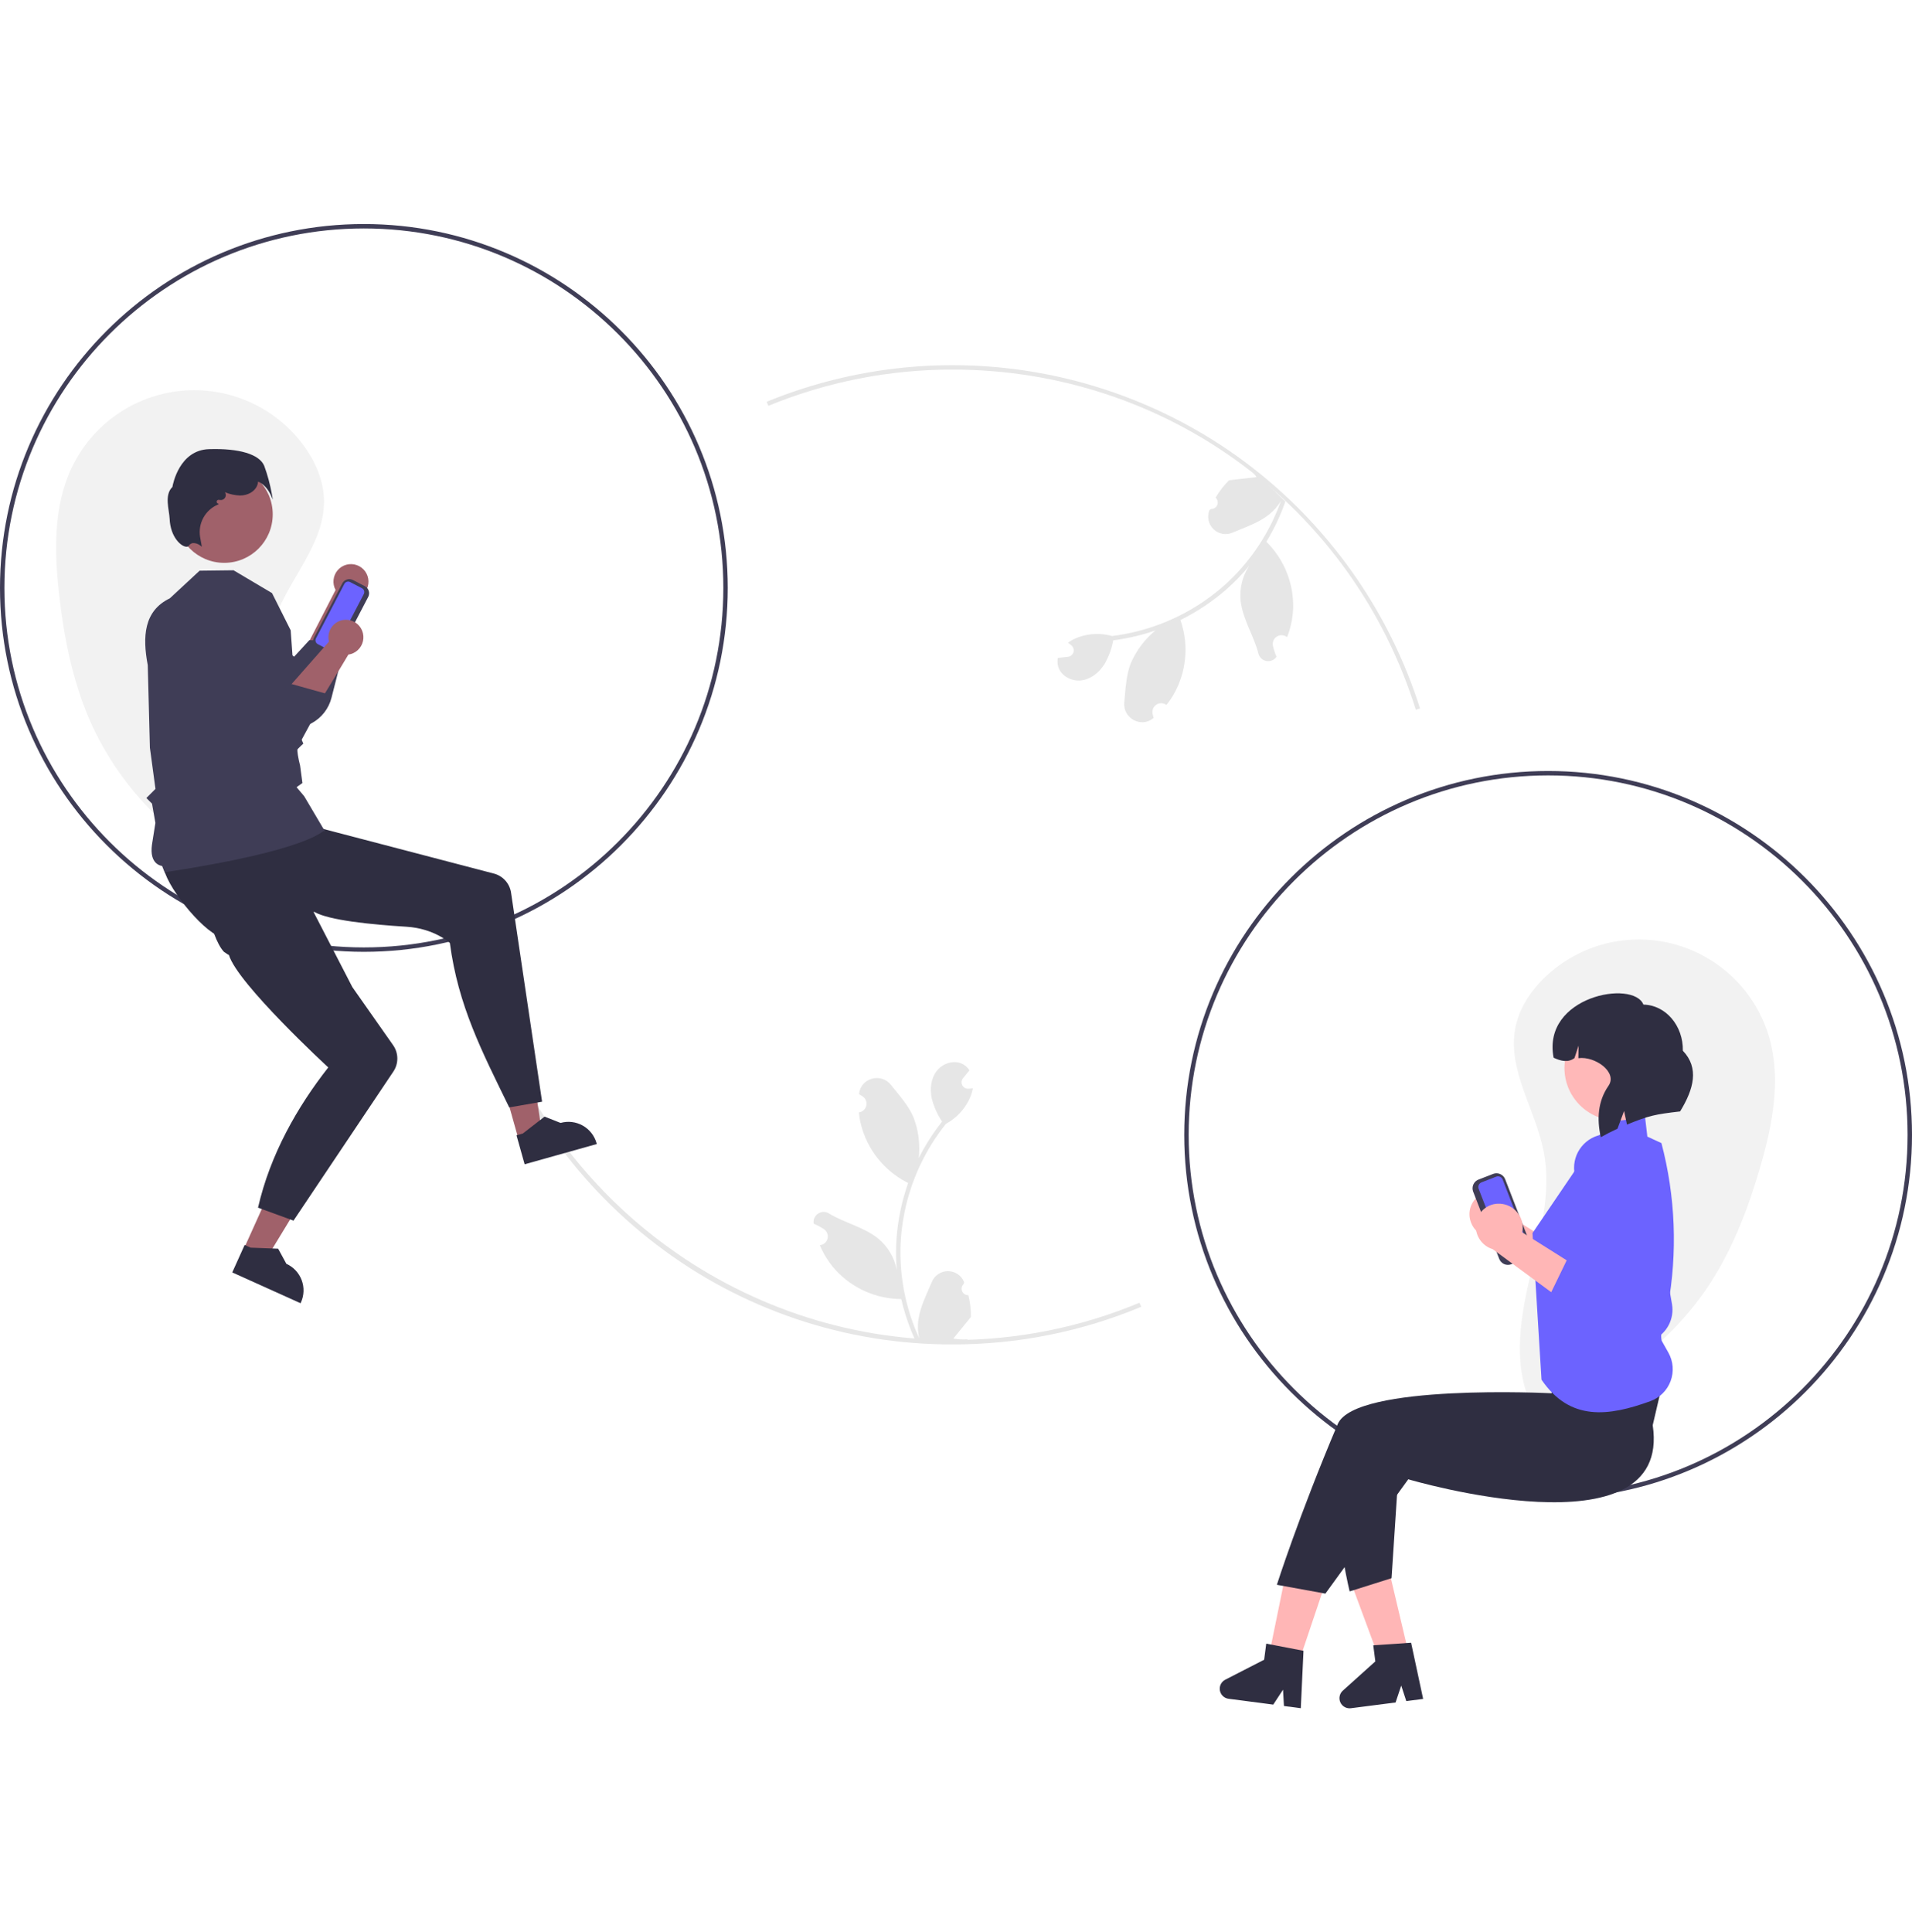 <svg width="567" height="573" viewBox="0 0 867 673" fill="none" xmlns="http://www.w3.org/2000/svg">
<g clip-path="url(#clip0_124_201)">
<path d="M113.109 296.152C80.836 282.596 54.965 257.217 40.792 225.21C32.862 207.079 28.99 187.417 26.786 167.751C24.623 148.457 24.182 128.104 32.486 110.554C37.032 100.945 43.99 92.678 52.682 86.558C61.374 80.438 71.503 76.674 82.082 75.633C92.661 74.592 103.329 76.309 113.047 80.617C122.765 84.925 131.202 91.678 137.534 100.216C142.984 107.565 146.816 116.383 146.914 125.533C147.119 144.723 131.688 160.125 124.919 178.083C117.923 196.641 120.444 217.204 121.634 237.001C122.823 256.798 122.069 278.26 110.057 294.042" fill="#F2F2F2"/>
<path d="M691.925 538.817C726.008 530.834 755.749 510.125 775.062 480.93C785.905 464.376 793.002 445.635 798.455 426.612C803.805 407.948 807.635 387.954 802.375 369.265C799.495 359.033 794.013 349.721 786.464 342.237C778.915 334.753 769.555 329.352 759.298 326.561C749.041 323.77 738.235 323.684 727.935 326.311C717.634 328.938 708.19 334.189 700.522 341.551C693.923 347.889 688.673 355.944 687.051 364.949C683.648 383.837 696.294 401.596 699.974 420.432C703.776 439.897 697.861 459.751 693.386 479.072C688.912 498.394 686.075 519.681 695.287 537.245" fill="#F2F2F2"/>
<path d="M432 508C383.42 508.154 336.155 492.223 297.579 462.693C259.81 433.837 232.216 393.697 218.802 348.098L220.723 347.539C247.851 440.839 334.731 506 432 506C461.083 506.055 489.885 500.308 516.721 489.096L517.491 490.941C490.412 502.256 461.348 508.055 432 508Z" fill="#E6E6E6"/>
<path d="M642.005 220.246C613.148 127.987 528.753 66 432 66C403.329 65.948 374.928 71.532 348.411 82.436L347.65 80.586C383.122 66.059 421.746 60.949 459.775 65.753C497.803 70.556 533.944 85.11 564.689 108.002C602.106 136.033 629.81 175.075 643.914 219.649L642.005 220.246Z" fill="#E6E6E6"/>
<path d="M702 578C611.019 578 537 503.981 537 413C537 322.019 611.019 248 702 248C792.981 248 867 322.019 867 413C867 503.981 792.981 578 702 578ZM702 250C612.122 250 539 323.122 539 413C539 502.879 612.122 576 702 576C791.878 576 865 502.879 865 413C865 323.122 791.878 250 702 250Z" fill="#3F3D56"/>
<path d="M165 330C74.019 330 0 255.981 0 165C0 74.019 74.019 0 165 0C255.981 0 330 74.019 330 165C330 255.981 255.981 330 165 330ZM165 2C75.122 2 2 75.122 2 165C2 254.878 75.122 328 165 328C254.878 328 328 254.878 328 165C328 75.122 254.878 2 165 2Z" fill="#3F3D56"/>
<path d="M152.171 165.928L137.601 194.226L151.987 202.474C151.987 202.474 161.857 170.687 162.147 169.481C163.636 168.872 164.904 167.827 165.785 166.482C166.666 165.137 167.118 163.557 167.081 161.949C167.044 160.342 166.52 158.784 165.579 157.481C164.637 156.178 163.322 155.191 161.807 154.652C160.293 154.113 158.65 154.046 157.097 154.46C155.544 154.875 154.153 155.751 153.108 156.973C152.064 158.195 151.415 159.706 151.248 161.305C151.08 162.904 151.402 164.516 152.171 165.928Z" fill="#A0616A"/>
<path d="M77.395 169.777C83.895 193.857 107.257 209.152 126.656 227.488C129.045 228.326 131.582 228.656 134.106 228.458C136.63 228.26 139.085 227.537 141.313 226.336C143.542 225.135 145.495 223.483 147.049 221.484C148.602 219.485 149.722 217.184 150.335 214.727L156.874 189.139L140.255 188.695L133.378 196.169L111.125 180.312L77.395 169.777Z" fill="#3F3D56"/>
<path d="M677.47 438.638C680.292 438.822 682.93 440.101 684.823 442.201C686.717 444.301 687.716 447.057 687.609 449.883C687.578 450.457 687.499 451.027 687.374 451.588L719.416 471.774L701.701 479.609L673.99 459.239C671.704 458.54 669.713 457.104 668.328 455.155C666.944 453.206 666.243 450.854 666.336 448.465C666.402 447.106 666.735 445.774 667.316 444.543C667.897 443.313 668.715 442.21 669.722 441.295C670.73 440.381 671.907 439.674 673.188 439.215C674.469 438.756 675.827 438.554 677.186 438.62C677.281 438.625 677.375 438.631 677.47 438.638Z" fill="#FFB6B6"/>
<path d="M708.368 462.599L700.427 478.984L731.825 499.189C734.059 500.639 736.627 501.494 739.285 501.672C741.942 501.85 744.601 501.346 747.008 500.206C749.935 498.805 752.328 496.491 753.825 493.612C755.322 490.733 755.843 487.445 755.309 484.244L745.12 426.08C744.436 422.009 742.219 418.356 738.923 415.871C735.628 413.386 731.506 412.258 727.404 412.719C723.37 413.16 719.676 415.186 717.135 418.351C714.594 421.515 713.414 425.56 713.855 429.595C713.872 429.753 713.892 429.91 713.914 430.067C713.991 430.626 714.098 431.181 714.235 431.728L725.357 473.093L708.368 462.599Z" fill="#6C63FF"/>
<path d="M679.832 469.242L668.008 438.733C667.604 437.689 667.632 436.527 668.084 435.503C668.536 434.479 669.375 433.676 670.419 433.27L677.068 430.693C678.112 430.29 679.274 430.317 680.298 430.769C681.322 431.221 682.125 432.061 682.531 433.104L694.355 463.614C694.758 464.658 694.731 465.82 694.279 466.844C693.827 467.868 692.987 468.671 691.944 469.076L685.294 471.653C684.25 472.057 683.089 472.03 682.064 471.577C681.04 471.125 680.237 470.286 679.832 469.242Z" fill="#3F3D56"/>
<path d="M671.8 434.525C671.238 434.744 670.785 435.176 670.542 435.728C670.298 436.28 670.283 436.906 670.501 437.469L682.325 467.978C682.543 468.54 682.976 468.993 683.528 469.236C684.08 469.48 684.706 469.495 685.268 469.277L691.918 466.7C692.48 466.482 692.933 466.049 693.176 465.497C693.42 464.945 693.434 464.319 693.217 463.756L681.393 433.247C681.175 432.685 680.742 432.233 680.19 431.989C679.638 431.745 679.012 431.731 678.449 431.948L671.8 434.525Z" fill="#6C63FF"/>
<path d="M706.137 532.903H751.04V488H706.137V532.903Z" fill="#FFB8B8"/>
<path d="M599.649 620.243L582.5 614.473L572.95 661.153L584.57 665.062L599.649 620.243Z" fill="#FFB6B6"/>
<path d="M630.062 611.362L612.454 615.526L629.013 660.202L640.944 657.38L630.062 611.362Z" fill="#FFB6B6"/>
<path d="M749.429 544.634C758.429 604.634 638.578 569.161 638.578 569.161L601 621L579 617C579 617 588.899 585.88 606.578 544.161C614.429 525.634 703.578 530.161 703.578 530.161L705.429 515.634L756.429 514.634L749.429 544.634Z" fill="#2F2E41"/>
<path d="M634.795 556.289L602.154 557.04C607.387 602.046 612 620 612 620L631 614L634.795 556.289Z" fill="#2F2E41"/>
<path d="M723.778 415.032L732.816 403.414L745.708 402.855L746.995 413.782L753.383 416.727C759.762 440.961 760.747 466.298 756.269 490.954C755.413 491.76 754.788 492.78 754.457 493.909C754.127 495.037 754.103 496.233 754.389 497.374L754.803 499.025L754.765 499.086C753.406 501.23 752.945 503.824 753.481 506.306L756.532 511.727C757.627 513.676 758.284 515.841 758.457 518.07C758.631 520.299 758.317 522.539 757.537 524.635C756.757 526.73 755.53 528.631 753.941 530.204C752.353 531.777 750.44 532.986 748.338 533.745C729.585 540.542 712.006 543.074 699 524L694.911 457.529L723.778 415.032Z" fill="#6C63FF"/>
<path d="M733.245 406.499C746.41 406.499 757.083 395.827 757.083 382.661C757.083 369.496 746.41 358.824 733.245 358.824C720.08 358.824 709.407 369.496 709.407 382.661C709.407 395.827 720.08 406.499 733.245 406.499Z" fill="#FFB8B8"/>
<path d="M745.212 353.926C755.305 354.12 763.311 363.482 763.092 374.837C770.562 382.63 768.092 392.167 761.851 402.365C750.434 403.69 747.769 404.242 737.757 408.325L736.438 402.161L733.448 410.189C730.904 411.362 728.378 412.649 725.872 414.051C724.072 405.791 724.518 397.761 729.358 390.768C733.659 384.554 723.194 377.178 715.71 378.221L715.82 372.514L713.94 378.187C711.023 380.33 707.795 379.554 704.486 378.005C699.12 350.116 740.666 342.489 745.212 353.926Z" fill="#2F2E41"/>
<path d="M589.852 672.957L582.212 671.959L581.79 664.568L577.355 671.325L557.091 668.678C556.12 668.551 555.214 668.117 554.507 667.439C553.8 666.762 553.328 665.875 553.16 664.91C552.992 663.945 553.137 662.952 553.574 662.075C554.01 661.198 554.716 660.484 555.587 660.036L573.23 650.974L574.182 643.681L591.071 646.92L589.852 672.957Z" fill="#2F2E41"/>
<path d="M645.328 668.75L637.686 669.733L635.393 662.693L632.828 670.358L612.558 672.966C611.587 673.091 610.601 672.903 609.744 672.428C608.887 671.953 608.205 671.216 607.796 670.326C607.388 669.435 607.275 668.438 607.473 667.479C607.672 666.519 608.172 665.649 608.901 664.994L623.649 651.732L622.71 644.437L639.866 643.263L645.328 668.75Z" fill="#2F2E41"/>
<path d="M680.345 444.215C683.167 444.4 685.805 445.678 687.698 447.778C689.592 449.878 690.591 452.634 690.484 455.46C690.453 456.034 690.374 456.604 690.249 457.165L722.291 477.351L704.576 485.186L676.865 464.816C674.579 464.117 672.588 462.681 671.203 460.732C669.819 458.783 669.118 456.431 669.211 454.042C669.277 452.683 669.61 451.351 670.191 450.121C670.772 448.89 671.59 447.787 672.597 446.873C673.605 445.958 674.782 445.252 676.063 444.793C677.344 444.334 678.702 444.131 680.061 444.197C680.156 444.202 680.25 444.208 680.345 444.215Z" fill="#FFB6B6"/>
<path d="M711.243 468.176L703.302 484.561L734.7 504.766C736.934 506.216 739.502 507.071 742.159 507.249C744.817 507.427 747.476 506.922 749.883 505.783C752.81 504.382 755.203 502.068 756.7 499.188C758.197 496.309 758.718 493.022 758.183 489.821L747.995 431.656C747.311 427.586 745.094 423.933 741.798 421.447C738.503 418.962 734.381 417.834 730.279 418.295C728.282 418.514 726.346 419.124 724.584 420.09C722.822 421.056 721.268 422.36 720.01 423.927C718.751 425.494 717.814 427.294 717.252 429.223C716.689 431.153 716.512 433.174 716.73 435.171C716.747 435.329 716.767 435.487 716.789 435.644C716.866 436.203 716.973 436.757 717.11 437.305L728.232 478.67L711.243 468.176Z" fill="#6C63FF"/>
<path d="M110.415 465.016L120.487 469.559L142.805 432.873L127.94 426.167L110.415 465.016Z" fill="#A0616A"/>
<path d="M105.32 475.362L136.292 489.334L136.469 488.943C137.911 485.746 138.024 482.106 136.783 478.826C135.543 475.545 133.05 472.892 129.853 471.449L126.131 464.604L113.639 464.135L110.935 462.915L105.32 475.362Z" fill="#2F2E41"/>
<path d="M235.159 415.125L245.796 412.139L239.34 369.685L223.639 374.093L235.159 415.125Z" fill="#A0616A"/>
<path d="M237.9 426.328L270.613 417.144L270.497 416.73C269.548 413.354 267.298 410.492 264.24 408.774C261.182 407.056 257.567 406.624 254.19 407.572L246.941 404.716L237.065 412.379L234.209 413.181L237.9 426.328Z" fill="#2F2E41"/>
<path d="M74.159 291.076C74.431 298.946 91.168 320.18 99.971 323.224C101.467 323.742 102.342 324.027 102.342 324.027L105.406 323.101L142.509 311.875C149.006 315.697 168.386 317.64 184.288 318.612C196.945 319.383 204 326 204 326C207.734 354.398 218.499 375.101 230.913 400.545L245.811 397.954L231.737 303.176C231.433 301.13 230.534 299.217 229.152 297.677C227.771 296.137 225.967 295.036 223.965 294.513L122.72 268.03C122.72 268.03 117.136 267.019 105.36 272.7C85.973 282.053 73.964 285.35 74.159 291.076Z" fill="#2F2E41"/>
<path d="M93.505 289.554C90.109 296.659 95.141 323.224 101.541 329.991L103.24 331.147L103.814 331.446C107.653 344.432 148.851 382.413 148.851 382.413C134.935 400.141 122.534 421.768 117 446L133.091 451.88L178.386 384.261C179.572 382.49 180.195 380.402 180.171 378.27C180.148 376.139 179.48 374.064 178.255 372.319L159.777 345.998L129.667 287.675C108.152 287.011 95.978 284.386 93.505 289.554Z" fill="#2F2E41"/>
<path d="M74.763 294.171C74.714 294.171 73.534 291.083 73.51 291.076C73.109 290.964 67.681 290.429 68.901 281.441L70.463 271.549L68.939 262.815L66.374 260.25L70.496 256.128L67.97 237.433L67 200C64.565 187.142 65.201 175.382 76.994 169.719L90.513 157.179L105.898 156.993L123.351 167.34L131.807 184.198L135.087 229.886L137.536 235.601L137.327 235.79C137.31 235.805 135.679 237.28 134.946 238.092C134.591 238.596 135.257 242.361 136.079 245.558L137.134 253.45L134.476 255.35L137.932 259.432L147.353 275.356L146.789 275.216C146.153 275.058 140.228 283.951 75.199 293.841C74.899 293.886 74.888 294.171 74.763 294.171Z" fill="#3F3D56"/>
<path d="M149.226 195.292L143.843 192.483C142.998 192.041 142.363 191.282 142.078 190.373C141.792 189.464 141.879 188.478 142.319 187.632L155.208 162.932C155.649 162.087 156.408 161.452 157.318 161.167C158.227 160.881 159.213 160.967 160.058 161.407L165.442 164.217C166.286 164.658 166.921 165.417 167.207 166.327C167.493 167.236 167.406 168.222 166.966 169.067L154.077 193.768C153.635 194.613 152.876 195.247 151.967 195.533C151.057 195.819 150.072 195.732 149.226 195.292Z" fill="#3F3D56"/>
<path d="M158.772 162.339C158.316 162.102 157.785 162.055 157.295 162.209C156.805 162.363 156.396 162.705 156.158 163.16L143.269 187.861C143.032 188.316 142.985 188.848 143.139 189.338C143.293 189.828 143.635 190.237 144.09 190.475L149.474 193.284C149.929 193.521 150.46 193.568 150.95 193.414C151.441 193.26 151.849 192.918 152.088 192.462L164.977 167.762C165.214 167.306 165.26 166.775 165.106 166.285C164.952 165.795 164.61 165.386 164.155 165.148L158.772 162.339Z" fill="#6C63FF"/>
<path d="M101.673 153.621C113.821 153.621 123.668 143.773 123.668 131.625C123.668 119.477 113.821 109.629 101.673 109.629C89.525 109.629 79.677 119.477 79.677 131.625C79.677 143.773 89.525 153.621 101.673 153.621Z" fill="#A0616A"/>
<path d="M90.854 145.792C89.889 145.025 88.686 144.621 87.455 144.651C87.073 144.714 86.708 144.857 86.385 145.071C86.063 145.285 85.789 145.566 85.583 145.893C85.469 146.038 85.32 146.151 85.151 146.223C84.981 146.295 84.796 146.324 84.613 146.306C82.266 146.392 77.264 142.038 76.922 133.637C76.759 129.644 74.37 122.888 78.173 119.229C78.428 117.752 81.398 102.489 94.784 102.069C108.488 101.633 117.611 104.386 119.802 109.609C121.324 113.756 122.481 118.028 123.26 122.376L123.72 124.961L122.646 122.565C122.626 122.52 120.667 118.23 117.036 116.799C116.977 117.497 116.799 118.18 116.511 118.818C115.325 121.387 112.338 123.063 108.9 123.089C106.524 123.015 104.181 122.512 101.985 121.602C102.234 121.961 102.374 122.384 102.387 122.82C102.401 123.256 102.288 123.687 102.063 124.061C101.837 124.435 101.508 124.735 101.115 124.926C100.723 125.117 100.283 125.19 99.85 125.137L99.214 125.058C99.014 125.033 98.811 125.079 98.641 125.188C98.471 125.297 98.345 125.462 98.284 125.654C98.223 125.847 98.231 126.054 98.307 126.241C98.383 126.428 98.522 126.583 98.7 126.678L99.26 126.977L98.58 127.306C95.846 128.526 93.593 130.617 92.173 133.254C90.754 135.89 90.248 138.923 90.735 141.877L91.527 146.332L90.854 145.792Z" fill="#2F2E41"/>
<path d="M439.11 485.679C438.509 485.707 437.913 485.549 437.404 485.227C436.896 484.904 436.498 484.434 436.266 483.878C436.033 483.323 435.978 482.709 436.106 482.121C436.234 481.532 436.539 480.998 436.982 480.589L437.183 479.789C437.156 479.725 437.13 479.661 437.103 479.597C436.497 478.165 435.481 476.945 434.184 476.089C432.887 475.233 431.365 474.779 429.811 474.785C428.257 474.791 426.739 475.256 425.448 476.121C424.157 476.987 423.151 478.215 422.555 479.651C420.176 485.381 417.146 491.122 416.401 497.181C416.072 499.859 416.211 502.574 416.81 505.205C411.222 493.015 408.32 479.765 408.301 466.355C408.3 462.989 408.487 459.627 408.861 456.282C409.17 453.541 409.599 450.819 410.148 448.116C413.144 433.452 419.575 419.708 428.913 408.012C433.433 405.546 437.089 401.753 439.387 397.146C440.219 395.489 440.808 393.721 441.134 391.896C440.624 391.963 440.106 392.005 439.596 392.038C439.437 392.047 439.27 392.055 439.111 392.064L439.051 392.066C438.491 392.091 437.935 391.954 437.451 391.671C436.967 391.387 436.575 390.97 436.322 390.469C436.07 389.968 435.967 389.405 436.028 388.847C436.088 388.29 436.308 387.761 436.661 387.326C436.881 387.055 437.102 386.784 437.322 386.513C437.656 386.095 437.999 385.686 438.333 385.268C438.372 385.228 438.408 385.186 438.442 385.143C438.827 384.666 439.211 384.198 439.596 383.722C438.894 382.632 437.95 381.72 436.837 381.055C432.984 378.798 427.668 380.361 424.885 383.847C422.093 387.332 421.566 392.222 422.536 396.577C423.489 400.283 425.066 403.799 427.2 406.975C426.991 407.243 426.774 407.502 426.565 407.769C422.745 412.681 419.415 417.956 416.624 423.517C417.303 417.287 416.493 410.984 414.261 405.128C411.998 399.67 407.758 395.074 404.024 390.355C399.538 384.688 390.34 387.162 389.55 394.346C389.543 394.415 389.535 394.485 389.528 394.554C390.083 394.867 390.625 395.199 391.157 395.551C391.824 395.997 392.341 396.634 392.64 397.378C392.939 398.123 393.006 398.941 392.833 399.725C392.659 400.508 392.253 401.221 391.667 401.77C391.082 402.319 390.344 402.678 389.551 402.8L389.469 402.813C389.667 404.812 390.016 406.793 390.514 408.739C391.957 414.172 394.507 419.248 398.003 423.649C401.5 428.051 405.868 431.682 410.834 434.316C411.16 434.483 411.477 434.65 411.803 434.809C408.999 442.756 407.24 451.033 406.571 459.433C406.192 464.389 406.214 469.368 406.638 474.32L406.613 474.145C405.543 468.638 402.605 463.669 398.296 460.077C391.896 454.82 382.853 452.883 375.949 448.657C375.215 448.186 374.362 447.935 373.49 447.933C372.618 447.931 371.763 448.178 371.027 448.645C370.291 449.113 369.704 449.781 369.335 450.572C368.966 451.362 368.831 452.241 368.946 453.105C368.955 453.167 368.965 453.228 368.974 453.29C370.003 453.709 371.006 454.192 371.975 454.736C372.529 455.049 373.072 455.381 373.604 455.732C374.271 456.178 374.788 456.815 375.087 457.56C375.386 458.305 375.453 459.123 375.28 459.906C375.106 460.69 374.7 461.403 374.114 461.952C373.529 462.5 372.791 462.859 371.998 462.982L371.916 462.994C371.858 463.003 371.808 463.011 371.749 463.019C373.508 467.219 375.976 471.084 379.046 474.446C382.839 478.515 387.422 481.767 392.516 484.002C397.61 486.237 403.106 487.408 408.669 487.443H408.677C410.187 494.005 412.375 500.391 415.205 506.501H438.526C438.609 506.242 438.685 505.974 438.76 505.715C436.601 505.851 434.434 505.721 432.307 505.33C434.037 503.207 435.767 501.068 437.498 498.944C437.536 498.905 437.573 498.863 437.606 498.819C438.484 497.733 439.37 496.654 440.248 495.568L440.248 495.566C440.295 492.236 439.912 488.912 439.11 485.679Z" fill="#E6E6E6"/>
<path d="M551.209 124.067C551.659 124.467 551.975 124.996 552.114 125.582C552.254 126.168 552.21 126.782 551.989 127.342C551.767 127.902 551.379 128.38 550.877 128.712C550.374 129.044 549.782 129.214 549.18 129.198L548.478 129.63C548.452 129.695 548.426 129.759 548.401 129.824C547.836 131.272 547.711 132.855 548.043 134.373C548.374 135.892 549.147 137.278 550.264 138.359C551.381 139.44 552.793 140.166 554.322 140.448C555.851 140.729 557.428 140.552 558.857 139.939C564.56 137.496 570.736 135.499 575.5 131.681C577.604 129.992 579.4 127.951 580.807 125.648C576.3 138.279 569.131 149.793 559.784 159.41C557.436 161.82 554.955 164.098 552.353 166.232C550.218 167.979 548.011 169.629 545.731 171.181C533.352 179.592 519.153 184.946 504.302 186.804C499.344 185.416 494.079 185.58 489.217 187.276C487.465 187.881 485.81 188.736 484.303 189.816C484.714 190.124 485.115 190.456 485.503 190.787C485.623 190.892 485.748 191.003 485.868 191.108L485.913 191.148C486.331 191.521 486.634 192.007 486.783 192.548C486.931 193.089 486.921 193.661 486.752 194.196C486.583 194.731 486.264 195.206 485.831 195.563C485.399 195.92 484.872 196.145 484.315 196.21C483.969 196.251 483.622 196.291 483.275 196.331C482.744 196.397 482.213 196.451 481.682 196.517C481.626 196.518 481.571 196.523 481.516 196.531C480.908 196.604 480.306 196.671 479.698 196.743C479.441 198.013 479.48 199.326 479.813 200.578C480.997 204.884 485.895 207.475 490.321 206.921C494.753 206.374 498.543 203.24 500.888 199.444C502.792 196.125 504.116 192.506 504.805 188.743C505.142 188.697 505.478 188.663 505.815 188.617C511.979 187.766 518.044 186.312 523.925 184.278C519.09 188.266 515.271 193.345 512.782 199.096C510.593 204.584 510.422 210.835 509.803 216.821C509.059 224.01 517.373 228.658 522.953 224.065C523.007 224.021 523.061 223.976 523.114 223.931C522.936 223.32 522.779 222.703 522.643 222.081C522.477 221.296 522.551 220.479 522.857 219.736C523.162 218.994 523.685 218.362 524.356 217.922C525.028 217.482 525.816 217.255 526.619 217.271C527.421 217.286 528.2 217.544 528.854 218.01L528.92 218.058C530.174 216.489 531.307 214.826 532.309 213.085C535.067 208.187 536.784 202.772 537.352 197.18C537.92 191.588 537.327 185.938 535.609 180.586C535.492 180.239 535.381 179.897 535.259 179.556C542.813 175.822 549.85 171.122 556.193 165.574C559.923 162.289 563.382 158.708 566.535 154.866L566.431 155.009C563.353 159.7 561.989 165.308 562.568 170.888C563.482 179.121 568.606 186.818 570.601 194.664C570.798 195.513 571.233 196.289 571.856 196.899C572.479 197.509 573.264 197.929 574.117 198.108C574.971 198.287 575.858 198.218 576.673 197.909C577.489 197.601 578.199 197.065 578.721 196.366C578.757 196.316 578.793 196.265 578.829 196.214C578.385 195.196 578.004 194.15 577.689 193.085C577.511 192.473 577.354 191.856 577.218 191.234C577.052 190.449 577.126 189.632 577.432 188.89C577.737 188.148 578.26 187.515 578.931 187.075C579.603 186.635 580.391 186.408 581.194 186.424C581.996 186.44 582.775 186.697 583.428 187.164L583.495 187.211C583.543 187.246 583.585 187.275 583.633 187.31C585.304 183.075 586.234 178.584 586.382 174.034C586.506 168.473 585.494 162.945 583.406 157.789C581.318 152.633 578.199 147.958 574.24 144.051L574.234 144.045C577.732 138.292 580.623 132.191 582.86 125.841L566.16 109.564C565.919 109.691 565.679 109.83 565.444 109.963C567.084 111.373 568.546 112.978 569.797 114.742C567.076 115.055 564.343 115.38 561.622 115.693C561.567 115.694 561.512 115.699 561.457 115.707C560.07 115.872 558.683 116.026 557.296 116.192L557.295 116.192C554.937 118.545 552.891 121.192 551.209 124.067Z" fill="#E6E6E6"/>
<path d="M149.163 189.343L128.134 213.236L140.076 224.742C140.076 224.742 157.397 196.32 157.973 195.221C159.564 194.994 161.049 194.289 162.232 193.2C163.414 192.11 164.237 190.687 164.593 189.12C164.95 187.552 164.821 185.913 164.226 184.42C163.63 182.926 162.595 181.649 161.258 180.757C159.92 179.865 158.344 179.399 156.736 179.423C155.129 179.446 153.566 179.957 152.255 180.887C150.944 181.818 149.947 183.125 149.395 184.635C148.843 186.145 148.762 187.787 149.163 189.343Z" fill="#A0616A"/>
<path d="M75.705 174.848C76.138 199.786 95.067 220.314 109.411 242.826C111.523 244.221 113.903 245.161 116.399 245.584C118.895 246.007 121.452 245.904 123.906 245.283C126.361 244.661 128.658 243.534 130.652 241.975C132.646 240.415 134.292 238.456 135.486 236.223L148.065 213.001L132.056 208.519L123.564 214.091L105.849 193.288L75.705 174.848Z" fill="#3F3D56"/>
</g>
<defs>
<clipPath id="clip0_124_201">
<rect width="867" height="673.005" fill="white"/>
</clipPath>
</defs>
</svg>
